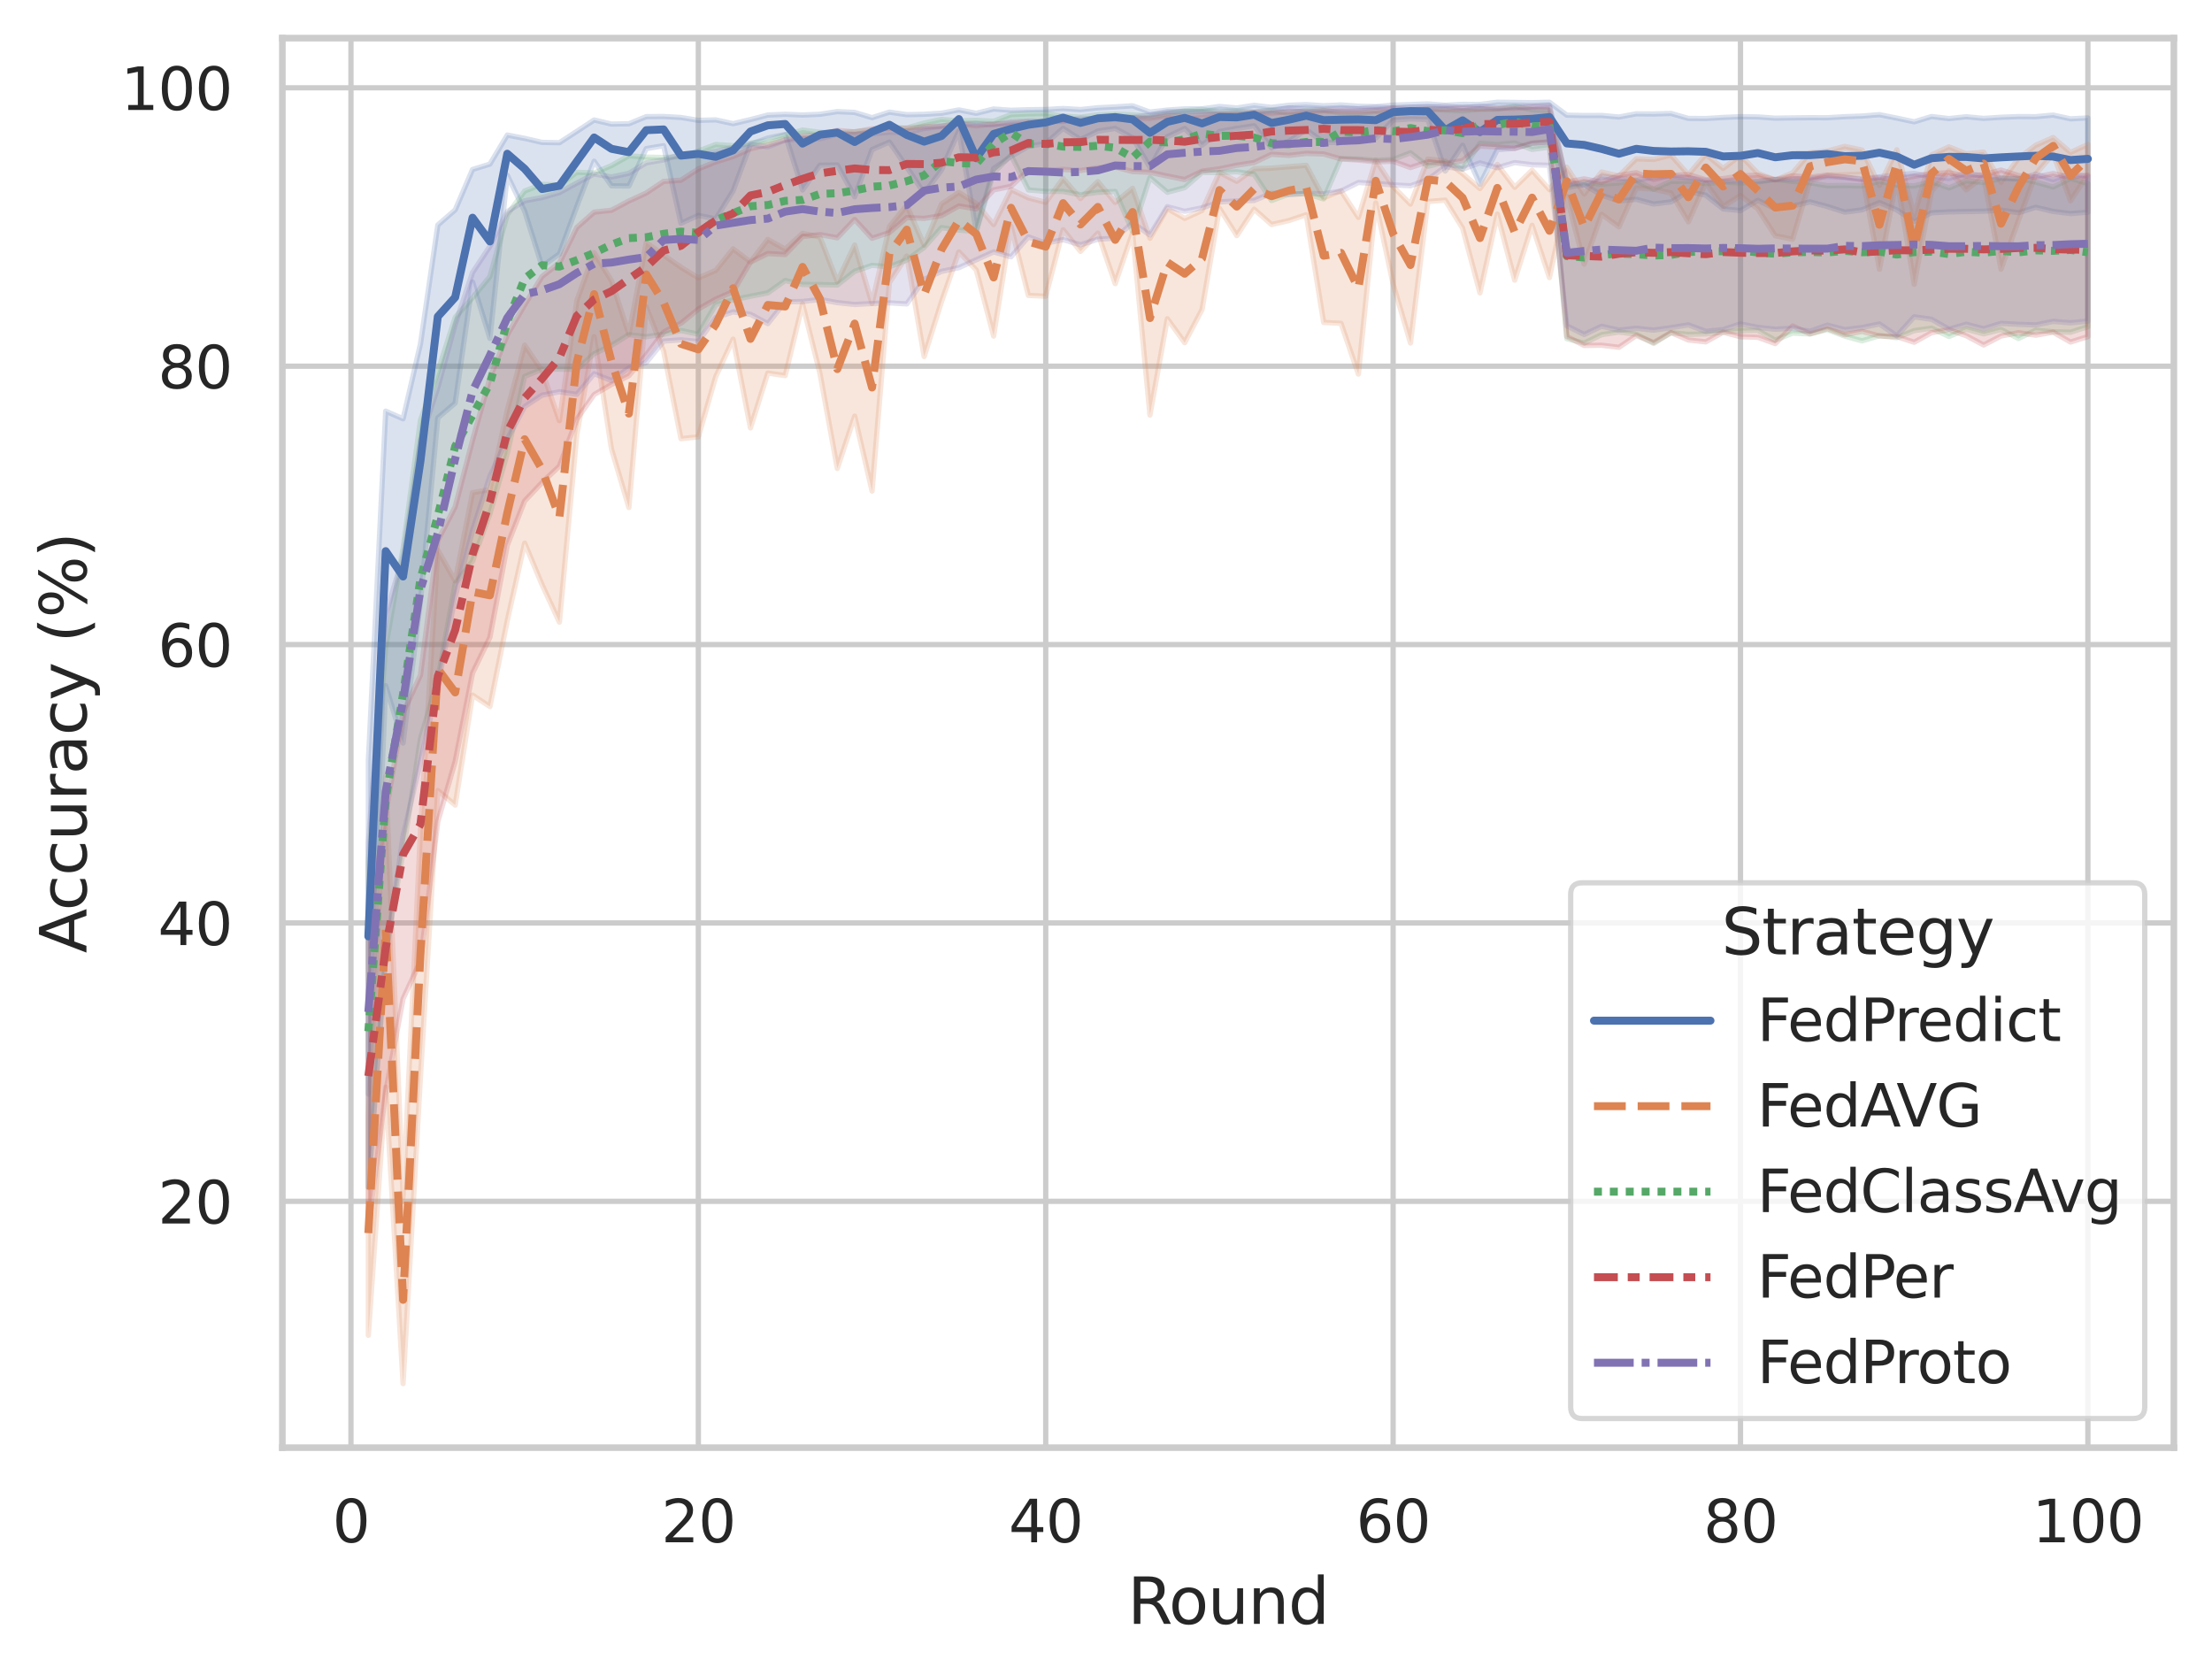 <?xml version="1.0" encoding="utf-8" standalone="no"?>
<!DOCTYPE svg PUBLIC "-//W3C//DTD SVG 1.1//EN"
  "http://www.w3.org/Graphics/SVG/1.1/DTD/svg11.dtd">
<svg xmlns:xlink="http://www.w3.org/1999/xlink" width="417.63pt" height="316.272pt" viewBox="0 0 417.63 316.272" xmlns="http://www.w3.org/2000/svg" version="1.1">
 <defs>
  <style type="text/css">*{stroke-linejoin: round; stroke-linecap: butt}</style>
 </defs>
 <g id="figure_1">
  <g id="patch_1">
   <path d="M 0 316.272 
L 417.63 316.272 
L 417.63 0 
L 0 0 
z
" style="fill: #ffffff"/>
  </g>
  <g id="axes_1">
   <g id="patch_2">
    <path d="M 53.31 273.312 
L 410.43 273.312 
L 410.43 7.2 
L 53.31 7.2 
z
" style="fill: #ffffff"/>
   </g>
   <g id="matplotlib.axis_1">
    <g id="xtick_1">
     <g id="line2d_1">
      <path d="M 66.263 273.312 
L 66.263 7.2 
" clip-path="url(#pfd2a2e2f3d)" style="fill: none; stroke: #cccccc; stroke-linecap: round"/>
     </g>
     <g id="text_1">
      <!-- 0 -->
      <g style="fill: #262626" transform="translate(62.764 291.17) scale(0.11 -0.11)">
       <defs>
        <path id="DejaVuSans-30" d="M 2034 4250 
Q 1547 4250 1301 3770 
Q 1056 3291 1056 2328 
Q 1056 1369 1301 889 
Q 1547 409 2034 409 
Q 2525 409 2770 889 
Q 3016 1369 3016 2328 
Q 3016 3291 2770 3770 
Q 2525 4250 2034 4250 
z
M 2034 4750 
Q 2819 4750 3233 4129 
Q 3647 3509 3647 2328 
Q 3647 1150 3233 529 
Q 2819 -91 2034 -91 
Q 1250 -91 836 529 
Q 422 1150 422 2328 
Q 422 3509 836 4129 
Q 1250 4750 2034 4750 
z
" transform="scale(0.016)"/>
       </defs>
       <use xlink:href="#DejaVuSans-30"/>
      </g>
     </g>
    </g>
    <g id="xtick_2">
     <g id="line2d_2">
      <path d="M 131.85 273.312 
L 131.85 7.2 
" clip-path="url(#pfd2a2e2f3d)" style="fill: none; stroke: #cccccc; stroke-linecap: round"/>
     </g>
     <g id="text_2">
      <!-- 20 -->
      <g style="fill: #262626" transform="translate(124.851 291.17) scale(0.11 -0.11)">
       <defs>
        <path id="DejaVuSans-32" d="M 1228 531 
L 3431 531 
L 3431 0 
L 469 0 
L 469 531 
Q 828 903 1448 1529 
Q 2069 2156 2228 2338 
Q 2531 2678 2651 2914 
Q 2772 3150 2772 3378 
Q 2772 3750 2511 3984 
Q 2250 4219 1831 4219 
Q 1534 4219 1204 4116 
Q 875 4013 500 3803 
L 500 4441 
Q 881 4594 1212 4672 
Q 1544 4750 1819 4750 
Q 2544 4750 2975 4387 
Q 3406 4025 3406 3419 
Q 3406 3131 3298 2873 
Q 3191 2616 2906 2266 
Q 2828 2175 2409 1742 
Q 1991 1309 1228 531 
z
" transform="scale(0.016)"/>
       </defs>
       <use xlink:href="#DejaVuSans-32"/>
       <use xlink:href="#DejaVuSans-30" x="63.623"/>
      </g>
     </g>
    </g>
    <g id="xtick_3">
     <g id="line2d_3">
      <path d="M 197.437 273.312 
L 197.437 7.2 
" clip-path="url(#pfd2a2e2f3d)" style="fill: none; stroke: #cccccc; stroke-linecap: round"/>
     </g>
     <g id="text_3">
      <!-- 40 -->
      <g style="fill: #262626" transform="translate(190.438 291.17) scale(0.11 -0.11)">
       <defs>
        <path id="DejaVuSans-34" d="M 2419 4116 
L 825 1625 
L 2419 1625 
L 2419 4116 
z
M 2253 4666 
L 3047 4666 
L 3047 1625 
L 3713 1625 
L 3713 1100 
L 3047 1100 
L 3047 0 
L 2419 0 
L 2419 1100 
L 313 1100 
L 313 1709 
L 2253 4666 
z
" transform="scale(0.016)"/>
       </defs>
       <use xlink:href="#DejaVuSans-34"/>
       <use xlink:href="#DejaVuSans-30" x="63.623"/>
      </g>
     </g>
    </g>
    <g id="xtick_4">
     <g id="line2d_4">
      <path d="M 263.024 273.312 
L 263.024 7.2 
" clip-path="url(#pfd2a2e2f3d)" style="fill: none; stroke: #cccccc; stroke-linecap: round"/>
     </g>
     <g id="text_4">
      <!-- 60 -->
      <g style="fill: #262626" transform="translate(256.025 291.17) scale(0.11 -0.11)">
       <defs>
        <path id="DejaVuSans-36" d="M 2113 2584 
Q 1688 2584 1439 2293 
Q 1191 2003 1191 1497 
Q 1191 994 1439 701 
Q 1688 409 2113 409 
Q 2538 409 2786 701 
Q 3034 994 3034 1497 
Q 3034 2003 2786 2293 
Q 2538 2584 2113 2584 
z
M 3366 4563 
L 3366 3988 
Q 3128 4100 2886 4159 
Q 2644 4219 2406 4219 
Q 1781 4219 1451 3797 
Q 1122 3375 1075 2522 
Q 1259 2794 1537 2939 
Q 1816 3084 2150 3084 
Q 2853 3084 3261 2657 
Q 3669 2231 3669 1497 
Q 3669 778 3244 343 
Q 2819 -91 2113 -91 
Q 1303 -91 875 529 
Q 447 1150 447 2328 
Q 447 3434 972 4092 
Q 1497 4750 2381 4750 
Q 2619 4750 2861 4703 
Q 3103 4656 3366 4563 
z
" transform="scale(0.016)"/>
       </defs>
       <use xlink:href="#DejaVuSans-36"/>
       <use xlink:href="#DejaVuSans-30" x="63.623"/>
      </g>
     </g>
    </g>
    <g id="xtick_5">
     <g id="line2d_5">
      <path d="M 328.61 273.312 
L 328.61 7.2 
" clip-path="url(#pfd2a2e2f3d)" style="fill: none; stroke: #cccccc; stroke-linecap: round"/>
     </g>
     <g id="text_5">
      <!-- 80 -->
      <g style="fill: #262626" transform="translate(321.612 291.17) scale(0.11 -0.11)">
       <defs>
        <path id="DejaVuSans-38" d="M 2034 2216 
Q 1584 2216 1326 1975 
Q 1069 1734 1069 1313 
Q 1069 891 1326 650 
Q 1584 409 2034 409 
Q 2484 409 2743 651 
Q 3003 894 3003 1313 
Q 3003 1734 2745 1975 
Q 2488 2216 2034 2216 
z
M 1403 2484 
Q 997 2584 770 2862 
Q 544 3141 544 3541 
Q 544 4100 942 4425 
Q 1341 4750 2034 4750 
Q 2731 4750 3128 4425 
Q 3525 4100 3525 3541 
Q 3525 3141 3298 2862 
Q 3072 2584 2669 2484 
Q 3125 2378 3379 2068 
Q 3634 1759 3634 1313 
Q 3634 634 3220 271 
Q 2806 -91 2034 -91 
Q 1263 -91 848 271 
Q 434 634 434 1313 
Q 434 1759 690 2068 
Q 947 2378 1403 2484 
z
M 1172 3481 
Q 1172 3119 1398 2916 
Q 1625 2713 2034 2713 
Q 2441 2713 2670 2916 
Q 2900 3119 2900 3481 
Q 2900 3844 2670 4047 
Q 2441 4250 2034 4250 
Q 1625 4250 1398 4047 
Q 1172 3844 1172 3481 
z
" transform="scale(0.016)"/>
       </defs>
       <use xlink:href="#DejaVuSans-38"/>
       <use xlink:href="#DejaVuSans-30" x="63.623"/>
      </g>
     </g>
    </g>
    <g id="xtick_6">
     <g id="line2d_6">
      <path d="M 394.197 273.312 
L 394.197 7.2 
" clip-path="url(#pfd2a2e2f3d)" style="fill: none; stroke: #cccccc; stroke-linecap: round"/>
     </g>
     <g id="text_6">
      <!-- 100 -->
      <g style="fill: #262626" transform="translate(383.699 291.17) scale(0.11 -0.11)">
       <defs>
        <path id="DejaVuSans-31" d="M 794 531 
L 1825 531 
L 1825 4091 
L 703 3866 
L 703 4441 
L 1819 4666 
L 2450 4666 
L 2450 531 
L 3481 531 
L 3481 0 
L 794 0 
L 794 531 
z
" transform="scale(0.016)"/>
       </defs>
       <use xlink:href="#DejaVuSans-31"/>
       <use xlink:href="#DejaVuSans-30" x="63.623"/>
       <use xlink:href="#DejaVuSans-30" x="127.246"/>
      </g>
     </g>
    </g>
    <g id="text_7">
     <!-- Round -->
     <g style="fill: #262626" transform="translate(212.886 306.576) scale(0.12 -0.12)">
      <defs>
       <path id="DejaVuSans-52" d="M 2841 2188 
Q 3044 2119 3236 1894 
Q 3428 1669 3622 1275 
L 4263 0 
L 3584 0 
L 2988 1197 
Q 2756 1666 2539 1819 
Q 2322 1972 1947 1972 
L 1259 1972 
L 1259 0 
L 628 0 
L 628 4666 
L 2053 4666 
Q 2853 4666 3247 4331 
Q 3641 3997 3641 3322 
Q 3641 2881 3436 2590 
Q 3231 2300 2841 2188 
z
M 1259 4147 
L 1259 2491 
L 2053 2491 
Q 2509 2491 2742 2702 
Q 2975 2913 2975 3322 
Q 2975 3731 2742 3939 
Q 2509 4147 2053 4147 
L 1259 4147 
z
" transform="scale(0.016)"/>
       <path id="DejaVuSans-6f" d="M 1959 3097 
Q 1497 3097 1228 2736 
Q 959 2375 959 1747 
Q 959 1119 1226 758 
Q 1494 397 1959 397 
Q 2419 397 2687 759 
Q 2956 1122 2956 1747 
Q 2956 2369 2687 2733 
Q 2419 3097 1959 3097 
z
M 1959 3584 
Q 2709 3584 3137 3096 
Q 3566 2609 3566 1747 
Q 3566 888 3137 398 
Q 2709 -91 1959 -91 
Q 1206 -91 779 398 
Q 353 888 353 1747 
Q 353 2609 779 3096 
Q 1206 3584 1959 3584 
z
" transform="scale(0.016)"/>
       <path id="DejaVuSans-75" d="M 544 1381 
L 544 3500 
L 1119 3500 
L 1119 1403 
Q 1119 906 1312 657 
Q 1506 409 1894 409 
Q 2359 409 2629 706 
Q 2900 1003 2900 1516 
L 2900 3500 
L 3475 3500 
L 3475 0 
L 2900 0 
L 2900 538 
Q 2691 219 2414 64 
Q 2138 -91 1772 -91 
Q 1169 -91 856 284 
Q 544 659 544 1381 
z
M 1991 3584 
L 1991 3584 
z
" transform="scale(0.016)"/>
       <path id="DejaVuSans-6e" d="M 3513 2113 
L 3513 0 
L 2938 0 
L 2938 2094 
Q 2938 2591 2744 2837 
Q 2550 3084 2163 3084 
Q 1697 3084 1428 2787 
Q 1159 2491 1159 1978 
L 1159 0 
L 581 0 
L 581 3500 
L 1159 3500 
L 1159 2956 
Q 1366 3272 1645 3428 
Q 1925 3584 2291 3584 
Q 2894 3584 3203 3211 
Q 3513 2838 3513 2113 
z
" transform="scale(0.016)"/>
       <path id="DejaVuSans-64" d="M 2906 2969 
L 2906 4863 
L 3481 4863 
L 3481 0 
L 2906 0 
L 2906 525 
Q 2725 213 2448 61 
Q 2172 -91 1784 -91 
Q 1150 -91 751 415 
Q 353 922 353 1747 
Q 353 2572 751 3078 
Q 1150 3584 1784 3584 
Q 2172 3584 2448 3432 
Q 2725 3281 2906 2969 
z
M 947 1747 
Q 947 1113 1208 752 
Q 1469 391 1925 391 
Q 2381 391 2643 752 
Q 2906 1113 2906 1747 
Q 2906 2381 2643 2742 
Q 2381 3103 1925 3103 
Q 1469 3103 1208 2742 
Q 947 2381 947 1747 
z
" transform="scale(0.016)"/>
      </defs>
      <use xlink:href="#DejaVuSans-52"/>
      <use xlink:href="#DejaVuSans-6f" x="64.982"/>
      <use xlink:href="#DejaVuSans-75" x="126.164"/>
      <use xlink:href="#DejaVuSans-6e" x="189.543"/>
      <use xlink:href="#DejaVuSans-64" x="252.922"/>
     </g>
    </g>
   </g>
   <g id="matplotlib.axis_2">
    <g id="ytick_1">
     <g id="line2d_7">
      <path d="M 53.31 226.804 
L 410.43 226.804 
" clip-path="url(#pfd2a2e2f3d)" style="fill: none; stroke: #cccccc; stroke-linecap: round"/>
     </g>
     <g id="text_8">
      <!-- 20 -->
      <g style="fill: #262626" transform="translate(29.812 230.983) scale(0.11 -0.11)">
       <use xlink:href="#DejaVuSans-32"/>
       <use xlink:href="#DejaVuSans-30" x="63.623"/>
      </g>
     </g>
    </g>
    <g id="ytick_2">
     <g id="line2d_8">
      <path d="M 53.31 174.247 
L 410.43 174.247 
" clip-path="url(#pfd2a2e2f3d)" style="fill: none; stroke: #cccccc; stroke-linecap: round"/>
     </g>
     <g id="text_9">
      <!-- 40 -->
      <g style="fill: #262626" transform="translate(29.812 178.426) scale(0.11 -0.11)">
       <use xlink:href="#DejaVuSans-34"/>
       <use xlink:href="#DejaVuSans-30" x="63.623"/>
      </g>
     </g>
    </g>
    <g id="ytick_3">
     <g id="line2d_9">
      <path d="M 53.31 121.691 
L 410.43 121.691 
" clip-path="url(#pfd2a2e2f3d)" style="fill: none; stroke: #cccccc; stroke-linecap: round"/>
     </g>
     <g id="text_10">
      <!-- 60 -->
      <g style="fill: #262626" transform="translate(29.812 125.87) scale(0.11 -0.11)">
       <use xlink:href="#DejaVuSans-36"/>
       <use xlink:href="#DejaVuSans-30" x="63.623"/>
      </g>
     </g>
    </g>
    <g id="ytick_4">
     <g id="line2d_10">
      <path d="M 53.31 69.134 
L 410.43 69.134 
" clip-path="url(#pfd2a2e2f3d)" style="fill: none; stroke: #cccccc; stroke-linecap: round"/>
     </g>
     <g id="text_11">
      <!-- 80 -->
      <g style="fill: #262626" transform="translate(29.812 73.313) scale(0.11 -0.11)">
       <use xlink:href="#DejaVuSans-38"/>
       <use xlink:href="#DejaVuSans-30" x="63.623"/>
      </g>
     </g>
    </g>
    <g id="ytick_5">
     <g id="line2d_11">
      <path d="M 53.31 16.577 
L 410.43 16.577 
" clip-path="url(#pfd2a2e2f3d)" style="fill: none; stroke: #cccccc; stroke-linecap: round"/>
     </g>
     <g id="text_12">
      <!-- 100 -->
      <g style="fill: #262626" transform="translate(22.814 20.757) scale(0.11 -0.11)">
       <use xlink:href="#DejaVuSans-31"/>
       <use xlink:href="#DejaVuSans-30" x="63.623"/>
       <use xlink:href="#DejaVuSans-30" x="127.246"/>
      </g>
     </g>
    </g>
    <g id="text_13">
     <!-- Accuracy (%) -->
     <g style="fill: #262626" transform="translate(16.318 179.939) rotate(-90) scale(0.12 -0.12)">
      <defs>
       <path id="DejaVuSans-41" d="M 2188 4044 
L 1331 1722 
L 3047 1722 
L 2188 4044 
z
M 1831 4666 
L 2547 4666 
L 4325 0 
L 3669 0 
L 3244 1197 
L 1141 1197 
L 716 0 
L 50 0 
L 1831 4666 
z
" transform="scale(0.016)"/>
       <path id="DejaVuSans-63" d="M 3122 3366 
L 3122 2828 
Q 2878 2963 2633 3030 
Q 2388 3097 2138 3097 
Q 1578 3097 1268 2742 
Q 959 2388 959 1747 
Q 959 1106 1268 751 
Q 1578 397 2138 397 
Q 2388 397 2633 464 
Q 2878 531 3122 666 
L 3122 134 
Q 2881 22 2623 -34 
Q 2366 -91 2075 -91 
Q 1284 -91 818 406 
Q 353 903 353 1747 
Q 353 2603 823 3093 
Q 1294 3584 2113 3584 
Q 2378 3584 2631 3529 
Q 2884 3475 3122 3366 
z
" transform="scale(0.016)"/>
       <path id="DejaVuSans-72" d="M 2631 2963 
Q 2534 3019 2420 3045 
Q 2306 3072 2169 3072 
Q 1681 3072 1420 2755 
Q 1159 2438 1159 1844 
L 1159 0 
L 581 0 
L 581 3500 
L 1159 3500 
L 1159 2956 
Q 1341 3275 1631 3429 
Q 1922 3584 2338 3584 
Q 2397 3584 2469 3576 
Q 2541 3569 2628 3553 
L 2631 2963 
z
" transform="scale(0.016)"/>
       <path id="DejaVuSans-61" d="M 2194 1759 
Q 1497 1759 1228 1600 
Q 959 1441 959 1056 
Q 959 750 1161 570 
Q 1363 391 1709 391 
Q 2188 391 2477 730 
Q 2766 1069 2766 1631 
L 2766 1759 
L 2194 1759 
z
M 3341 1997 
L 3341 0 
L 2766 0 
L 2766 531 
Q 2569 213 2275 61 
Q 1981 -91 1556 -91 
Q 1019 -91 701 211 
Q 384 513 384 1019 
Q 384 1609 779 1909 
Q 1175 2209 1959 2209 
L 2766 2209 
L 2766 2266 
Q 2766 2663 2505 2880 
Q 2244 3097 1772 3097 
Q 1472 3097 1187 3025 
Q 903 2953 641 2809 
L 641 3341 
Q 956 3463 1253 3523 
Q 1550 3584 1831 3584 
Q 2591 3584 2966 3190 
Q 3341 2797 3341 1997 
z
" transform="scale(0.016)"/>
       <path id="DejaVuSans-79" d="M 2059 -325 
Q 1816 -950 1584 -1140 
Q 1353 -1331 966 -1331 
L 506 -1331 
L 506 -850 
L 844 -850 
Q 1081 -850 1212 -737 
Q 1344 -625 1503 -206 
L 1606 56 
L 191 3500 
L 800 3500 
L 1894 763 
L 2988 3500 
L 3597 3500 
L 2059 -325 
z
" transform="scale(0.016)"/>
       <path id="DejaVuSans-20" transform="scale(0.016)"/>
       <path id="DejaVuSans-28" d="M 1984 4856 
Q 1566 4138 1362 3434 
Q 1159 2731 1159 2009 
Q 1159 1288 1364 580 
Q 1569 -128 1984 -844 
L 1484 -844 
Q 1016 -109 783 600 
Q 550 1309 550 2009 
Q 550 2706 781 3412 
Q 1013 4119 1484 4856 
L 1984 4856 
z
" transform="scale(0.016)"/>
       <path id="DejaVuSans-25" d="M 4653 2053 
Q 4381 2053 4226 1822 
Q 4072 1591 4072 1178 
Q 4072 772 4226 539 
Q 4381 306 4653 306 
Q 4919 306 5073 539 
Q 5228 772 5228 1178 
Q 5228 1588 5073 1820 
Q 4919 2053 4653 2053 
z
M 4653 2450 
Q 5147 2450 5437 2106 
Q 5728 1763 5728 1178 
Q 5728 594 5436 251 
Q 5144 -91 4653 -91 
Q 4153 -91 3862 251 
Q 3572 594 3572 1178 
Q 3572 1766 3864 2108 
Q 4156 2450 4653 2450 
z
M 1428 4353 
Q 1159 4353 1004 4120 
Q 850 3888 850 3481 
Q 850 3069 1003 2837 
Q 1156 2606 1428 2606 
Q 1700 2606 1854 2837 
Q 2009 3069 2009 3481 
Q 2009 3884 1853 4118 
Q 1697 4353 1428 4353 
z
M 4250 4750 
L 4750 4750 
L 1831 -91 
L 1331 -91 
L 4250 4750 
z
M 1428 4750 
Q 1922 4750 2215 4408 
Q 2509 4066 2509 3481 
Q 2509 2891 2217 2550 
Q 1925 2209 1428 2209 
Q 931 2209 642 2551 
Q 353 2894 353 3481 
Q 353 4063 643 4406 
Q 934 4750 1428 4750 
z
" transform="scale(0.016)"/>
       <path id="DejaVuSans-29" d="M 513 4856 
L 1013 4856 
Q 1481 4119 1714 3412 
Q 1947 2706 1947 2009 
Q 1947 1309 1714 600 
Q 1481 -109 1013 -844 
L 513 -844 
Q 928 -128 1133 580 
Q 1338 1288 1338 2009 
Q 1338 2731 1133 3434 
Q 928 4138 513 4856 
z
" transform="scale(0.016)"/>
      </defs>
      <use xlink:href="#DejaVuSans-41"/>
      <use xlink:href="#DejaVuSans-63" x="66.658"/>
      <use xlink:href="#DejaVuSans-63" x="121.639"/>
      <use xlink:href="#DejaVuSans-75" x="176.619"/>
      <use xlink:href="#DejaVuSans-72" x="239.998"/>
      <use xlink:href="#DejaVuSans-61" x="281.111"/>
      <use xlink:href="#DejaVuSans-63" x="342.391"/>
      <use xlink:href="#DejaVuSans-79" x="397.371"/>
      <use xlink:href="#DejaVuSans-20" x="456.551"/>
      <use xlink:href="#DejaVuSans-28" x="488.338"/>
      <use xlink:href="#DejaVuSans-25" x="527.352"/>
      <use xlink:href="#DejaVuSans-29" x="622.371"/>
     </g>
    </g>
   </g>
   <g id="PolyCollection_1">
    <defs>
     <path id="m031227ecda" d="M 69.543 -172.605 
L 69.543 -109.727 
L 72.822 -186.805 
L 76.101 -175.992 
L 79.381 -202.698 
L 82.66 -237.38 
L 85.939 -240.183 
L 89.219 -263.029 
L 92.498 -252.377 
L 95.777 -283.183 
L 99.057 -276.406 
L 102.336 -265.989 
L 105.615 -268.333 
L 108.895 -277.277 
L 112.174 -285.83 
L 115.453 -281.19 
L 118.733 -281.163 
L 122.012 -288.218 
L 125.291 -288.758 
L 128.571 -274.112 
L 131.85 -275.61 
L 135.13 -274.935 
L 138.409 -280.238 
L 141.688 -289.024 
L 144.968 -290.209 
L 148.247 -290.89 
L 151.526 -280.418 
L 154.806 -285.079 
L 158.085 -285.123 
L 161.364 -279.111 
L 164.644 -288.036 
L 167.923 -289.446 
L 171.202 -284.738 
L 174.482 -279.747 
L 177.761 -284.188 
L 181.04 -291.581 
L 184.32 -272.72 
L 187.599 -284.448 
L 190.878 -286.757 
L 194.158 -288.652 
L 197.437 -289.195 
L 200.716 -292.05 
L 203.996 -289.916 
L 207.275 -291.527 
L 210.554 -292.028 
L 213.834 -290.275 
L 217.113 -284.662 
L 220.392 -290.457 
L 223.672 -292.018 
L 226.951 -288.879 
L 230.23 -291.438 
L 233.51 -292.03 
L 236.789 -292.532 
L 240.068 -288.345 
L 243.348 -289.604 
L 246.627 -291.776 
L 249.906 -289.407 
L 253.186 -289.348 
L 256.465 -289.892 
L 259.744 -290.182 
L 263.024 -293.603 
L 266.303 -293.836 
L 269.582 -293.725 
L 272.862 -283.973 
L 276.141 -288.849 
L 279.42 -281.442 
L 282.7 -288.017 
L 285.979 -288.263 
L 289.258 -289.214 
L 292.538 -289.472 
L 295.817 -280.841 
L 299.096 -281.42 
L 302.376 -279.432 
L 305.655 -278.336 
L 308.934 -278.638 
L 312.214 -277.755 
L 315.493 -278.157 
L 318.772 -280.122 
L 322.052 -279.426 
L 325.331 -276.837 
L 328.61 -276.525 
L 331.89 -278.455 
L 335.169 -276.867 
L 338.449 -277.374 
L 341.728 -278.161 
L 345.007 -277.284 
L 348.287 -276.218 
L 351.566 -276.651 
L 354.845 -278.029 
L 358.125 -276.64 
L 361.404 -274.5 
L 364.683 -276.097 
L 367.963 -276.274 
L 371.242 -276.33 
L 374.521 -276.398 
L 377.801 -276.599 
L 381.08 -276.115 
L 384.359 -277.134 
L 387.639 -276.355 
L 390.918 -275.947 
L 394.197 -276.217 
L 394.197 -294.01 
L 394.197 -294.01 
L 390.918 -293.839 
L 387.639 -294.547 
L 384.359 -294.244 
L 381.08 -294.262 
L 377.801 -294.136 
L 374.521 -293.919 
L 371.242 -294.233 
L 367.963 -293.885 
L 364.683 -294.275 
L 361.404 -293.274 
L 358.125 -293.973 
L 354.845 -294.628 
L 351.566 -294.364 
L 348.287 -294.245 
L 345.007 -294.044 
L 341.728 -294.054 
L 338.449 -294.02 
L 335.169 -293.963 
L 331.89 -294.198 
L 328.61 -294.244 
L 325.331 -294.101 
L 322.052 -293.895 
L 318.772 -293.915 
L 315.493 -294.855 
L 312.214 -294.757 
L 308.934 -294.786 
L 305.655 -294.18 
L 302.376 -294.479 
L 299.096 -294.462 
L 295.817 -294.531 
L 292.538 -296.976 
L 289.258 -296.883 
L 285.979 -296.936 
L 282.7 -296.972 
L 279.42 -296.555 
L 276.141 -296.571 
L 272.862 -296.409 
L 269.582 -296.655 
L 266.303 -296.532 
L 263.024 -296.428 
L 259.744 -296.15 
L 256.465 -296.221 
L 253.186 -296.463 
L 249.906 -296.308 
L 246.627 -296.524 
L 243.348 -296.4 
L 240.068 -296.004 
L 236.789 -296.383 
L 233.51 -295.889 
L 230.23 -296.176 
L 226.951 -295.728 
L 223.672 -295.718 
L 220.392 -295.494 
L 217.113 -295.114 
L 213.834 -296.301 
L 210.554 -296.095 
L 207.275 -295.929 
L 203.996 -295.589 
L 200.716 -295.788 
L 197.437 -295.599 
L 194.158 -295.563 
L 190.878 -295.455 
L 187.599 -295.695 
L 184.32 -294.881 
L 181.04 -295.526 
L 177.761 -294.895 
L 174.482 -294.699 
L 171.202 -294.627 
L 167.923 -295.103 
L 164.644 -294.056 
L 161.364 -295.05 
L 158.085 -295.199 
L 154.806 -294.702 
L 151.526 -294.561 
L 148.247 -294.696 
L 144.968 -294.555 
L 141.688 -293.695 
L 138.409 -292.921 
L 135.13 -293.642 
L 131.85 -293.546 
L 128.571 -294.092 
L 125.291 -294.283 
L 122.012 -294.252 
L 118.733 -292.911 
L 115.453 -292.847 
L 112.174 -293.619 
L 108.895 -291.466 
L 105.615 -289.328 
L 102.336 -289.389 
L 99.057 -290.15 
L 95.777 -290.775 
L 92.498 -285.288 
L 89.219 -284.279 
L 85.939 -276.642 
L 82.66 -273.79 
L 79.381 -251.332 
L 76.101 -237.2 
L 72.822 -238.653 
L 69.543 -172.605 
z
" style="stroke: #4c72b0; stroke-opacity: 0.2"/>
    </defs>
    <g clip-path="url(#pfd2a2e2f3d)">
     <use xlink:href="#m031227ecda" x="0" y="316.272" style="fill: #4c72b0; fill-opacity: 0.2; stroke: #4c72b0; stroke-opacity: 0.2"/>
    </g>
   </g>
   <g id="PolyCollection_2">
    <defs>
     <path id="mb6d326b146" d="M 69.543 -105.459 
L 69.543 -64.181 
L 72.822 -111.035 
L 76.101 -55.056 
L 79.381 -112.947 
L 82.66 -167.038 
L 85.939 -164.279 
L 89.219 -185.038 
L 92.498 -182.883 
L 95.777 -199.112 
L 99.057 -213.74 
L 102.336 -205.894 
L 105.615 -198.813 
L 108.895 -234.105 
L 112.174 -252.724 
L 115.453 -231.488 
L 118.733 -220.453 
L 122.012 -258.321 
L 125.291 -249.946 
L 128.571 -233.449 
L 131.85 -233.799 
L 135.13 -245.165 
L 138.409 -252.236 
L 141.688 -235.487 
L 144.968 -245.849 
L 148.247 -245.356 
L 151.526 -258.893 
L 154.806 -245.779 
L 158.085 -227.831 
L 161.364 -237.704 
L 164.644 -223.57 
L 167.923 -262.914 
L 171.202 -267.935 
L 174.482 -248.955 
L 177.761 -259.337 
L 181.04 -268.702 
L 184.32 -265.31 
L 187.599 -252.826 
L 190.878 -273.536 
L 194.158 -260.503 
L 197.437 -260.341 
L 200.716 -272.897 
L 203.996 -268.822 
L 207.275 -272.264 
L 210.554 -262.719 
L 213.834 -272.306 
L 217.113 -237.915 
L 220.392 -256.099 
L 223.672 -251.576 
L 226.951 -257.844 
L 230.23 -276.96 
L 233.51 -271.789 
L 236.789 -276.776 
L 240.068 -273.883 
L 243.348 -274.63 
L 246.627 -275.732 
L 249.906 -255.401 
L 253.186 -255.228 
L 256.465 -245.648 
L 259.744 -277.961 
L 263.024 -262.638 
L 266.303 -251.51 
L 269.582 -278.238 
L 272.862 -278.478 
L 276.141 -273.194 
L 279.42 -260.978 
L 282.7 -275.848 
L 285.979 -263.374 
L 289.258 -273.742 
L 292.538 -263.859 
L 295.817 -279.229 
L 299.096 -266.399 
L 302.376 -275.813 
L 305.655 -273.437 
L 308.934 -280.77 
L 312.214 -280.579 
L 315.493 -279.809 
L 318.772 -274.398 
L 322.052 -281.734 
L 325.331 -277.263 
L 328.61 -279.382 
L 331.89 -276.812 
L 335.169 -271.764 
L 338.449 -271.101 
L 341.728 -282.075 
L 345.007 -283.204 
L 348.287 -283.272 
L 351.566 -283.368 
L 354.845 -265.438 
L 358.125 -282.607 
L 361.404 -262.602 
L 364.683 -280.144 
L 367.963 -284.006 
L 371.242 -280.448 
L 374.521 -282.938 
L 377.801 -265.435 
L 381.08 -274.663 
L 384.359 -283.413 
L 387.639 -287.202 
L 390.918 -278.373 
L 394.197 -283.296 
L 394.197 -289.003 
L 394.197 -289.003 
L 390.918 -287.499 
L 387.639 -290.309 
L 384.359 -288.86 
L 381.08 -286.389 
L 377.801 -281.884 
L 374.521 -287.554 
L 371.242 -287.239 
L 367.963 -288.548 
L 364.683 -287.028 
L 361.404 -275.671 
L 358.125 -288.002 
L 354.845 -281.277 
L 351.566 -287.949 
L 348.287 -288.636 
L 345.007 -287.771 
L 341.728 -287.444 
L 338.449 -283.645 
L 335.169 -282.292 
L 331.89 -283.562 
L 328.61 -286.976 
L 325.331 -284.478 
L 322.052 -287.161 
L 318.772 -283.304 
L 315.493 -286.991 
L 312.214 -286.174 
L 308.934 -286.3 
L 305.655 -283.049 
L 302.376 -283.798 
L 299.096 -279.643 
L 295.817 -284.704 
L 292.538 -280.476 
L 289.258 -284.139 
L 285.979 -280.907 
L 282.7 -285.223 
L 279.42 -280.67 
L 276.141 -283.495 
L 272.862 -285.902 
L 269.582 -286.24 
L 266.303 -277.735 
L 263.024 -281.037 
L 259.744 -286.034 
L 256.465 -275.232 
L 253.186 -280.269 
L 249.906 -278.919 
L 246.627 -285.058 
L 243.348 -284.809 
L 240.068 -284.531 
L 236.789 -284.415 
L 233.51 -282.045 
L 230.23 -283.717 
L 226.951 -276.547 
L 223.672 -275.039 
L 220.392 -276.907 
L 217.113 -271.287 
L 213.834 -280.713 
L 210.554 -278.059 
L 207.275 -281.982 
L 203.996 -278.8 
L 200.716 -282.569 
L 197.437 -278.08 
L 194.158 -278.921 
L 190.878 -280.51 
L 187.599 -273.876 
L 184.32 -277.867 
L 181.04 -279.933 
L 177.761 -277.756 
L 174.482 -269.994 
L 171.202 -277.488 
L 167.923 -273.505 
L 164.644 -258.994 
L 161.364 -270.011 
L 158.085 -263.113 
L 154.806 -271.529 
L 151.526 -272.207 
L 148.247 -269.231 
L 144.968 -271.066 
L 141.688 -266.829 
L 138.409 -269.297 
L 135.13 -265.222 
L 131.85 -263.806 
L 128.571 -265.813 
L 125.291 -268.121 
L 122.012 -270.454 
L 118.733 -253.146 
L 115.453 -263.274 
L 112.174 -268.562 
L 108.895 -259.476 
L 105.615 -236.839 
L 102.336 -246.277 
L 99.057 -251.112 
L 95.777 -238.834 
L 92.498 -223.841 
L 89.219 -223.258 
L 85.939 -206.593 
L 82.66 -212.378 
L 79.381 -159.335 
L 76.101 -90.281 
L 72.822 -169.735 
L 69.543 -105.459 
z
" style="stroke: #dd8452; stroke-opacity: 0.2"/>
    </defs>
    <g clip-path="url(#pfd2a2e2f3d)">
     <use xlink:href="#mb6d326b146" x="0" y="316.272" style="fill: #dd8452; fill-opacity: 0.2; stroke: #dd8452; stroke-opacity: 0.2"/>
    </g>
   </g>
   <g id="PolyCollection_3">
    <defs>
     <path id="mf734ef1cb6" d="M 69.543 -153.452 
L 69.543 -92.052 
L 72.822 -136.702 
L 76.101 -155.384 
L 79.381 -176.762 
L 82.66 -188.075 
L 85.939 -206.098 
L 89.219 -210.331 
L 92.498 -219.297 
L 95.777 -230.693 
L 99.057 -245.214 
L 102.336 -246.556 
L 105.615 -246.573 
L 108.895 -246.516 
L 112.174 -249.499 
L 115.453 -251.069 
L 118.733 -253.092 
L 122.012 -252.707 
L 125.291 -253.173 
L 128.571 -253.878 
L 131.85 -253.174 
L 135.13 -258.768 
L 138.409 -259.656 
L 141.688 -260.34 
L 144.968 -260.984 
L 148.247 -263.305 
L 151.526 -262.569 
L 154.806 -262.536 
L 158.085 -262.468 
L 161.364 -265.057 
L 164.644 -266.176 
L 167.923 -265.914 
L 171.202 -267.17 
L 174.482 -269.57 
L 177.761 -273.289 
L 181.04 -272.831 
L 184.32 -272.585 
L 187.599 -283.624 
L 190.878 -286.964 
L 194.158 -280.416 
L 197.437 -280.13 
L 200.716 -280.124 
L 203.996 -279.511 
L 207.275 -279.967 
L 210.554 -280.137 
L 213.834 -272.578 
L 217.113 -282.746 
L 220.392 -279.972 
L 223.672 -280.843 
L 226.951 -283.715 
L 230.23 -283.693 
L 233.51 -283.838 
L 236.789 -283.363 
L 240.068 -278.416 
L 243.348 -279.624 
L 246.627 -279.72 
L 249.906 -278.715 
L 253.186 -286.32 
L 256.465 -286.248 
L 259.744 -285.991 
L 263.024 -286.165 
L 266.303 -287.41 
L 269.582 -284.896 
L 272.862 -285.671 
L 276.141 -284.376 
L 279.42 -289.211 
L 282.7 -288.985 
L 285.979 -289.275 
L 289.258 -288.061 
L 292.538 -288.504 
L 295.817 -252.335 
L 299.096 -251.489 
L 302.376 -253.085 
L 305.655 -253.586 
L 308.934 -253.174 
L 312.214 -251.426 
L 315.493 -253.459 
L 318.772 -253.139 
L 322.052 -253.229 
L 325.331 -253.581 
L 328.61 -253.849 
L 331.89 -253.902 
L 335.169 -252.048 
L 338.449 -253.385 
L 341.728 -253.222 
L 345.007 -254.048 
L 348.287 -252.815 
L 351.566 -251.921 
L 354.845 -252.892 
L 358.125 -252.518 
L 361.404 -253.848 
L 364.683 -254.319 
L 367.963 -252.746 
L 371.242 -254.122 
L 374.521 -253.243 
L 377.801 -254.058 
L 381.08 -252.361 
L 384.359 -253.933 
L 387.639 -253.627 
L 390.918 -253.547 
L 394.197 -254.596 
L 394.197 -281.62 
L 394.197 -281.62 
L 390.918 -282.583 
L 387.639 -280.966 
L 384.359 -281.896 
L 381.08 -282.585 
L 377.801 -282.566 
L 374.521 -281.812 
L 371.242 -282.14 
L 367.963 -280.787 
L 364.683 -282.002 
L 361.404 -281.172 
L 358.125 -281.344 
L 354.845 -282.057 
L 351.566 -281.162 
L 348.287 -281.258 
L 345.007 -281.207 
L 341.728 -281.769 
L 338.449 -282.035 
L 335.169 -282.384 
L 331.89 -281.918 
L 328.61 -281.726 
L 325.331 -281.932 
L 322.052 -281.604 
L 318.772 -282.077 
L 315.493 -282.052 
L 312.214 -280.539 
L 308.934 -282.19 
L 305.655 -281.743 
L 302.376 -281.504 
L 299.096 -281.815 
L 295.817 -281.153 
L 292.538 -295.396 
L 289.258 -295.549 
L 285.979 -296.226 
L 282.7 -295.644 
L 279.42 -295.64 
L 276.141 -295.34 
L 272.862 -295.503 
L 269.582 -295.732 
L 266.303 -295.436 
L 263.024 -295.045 
L 259.744 -295.226 
L 256.465 -294.924 
L 253.186 -294.965 
L 249.906 -295.444 
L 246.627 -295.447 
L 243.348 -294.916 
L 240.068 -295.447 
L 236.789 -295.139 
L 233.51 -295.36 
L 230.23 -295.209 
L 226.951 -295.618 
L 223.672 -295.354 
L 220.392 -294.829 
L 217.113 -294.342 
L 213.834 -294.581 
L 210.554 -294.713 
L 207.275 -294.574 
L 203.996 -294.142 
L 200.716 -294.351 
L 197.437 -294.849 
L 194.158 -294.793 
L 190.878 -294.638 
L 187.599 -293.389 
L 184.32 -293.548 
L 181.04 -293.467 
L 177.761 -293.728 
L 174.482 -293.042 
L 171.202 -292.119 
L 167.923 -292.219 
L 164.644 -291.691 
L 161.364 -291.411 
L 158.085 -291.168 
L 154.806 -291.302 
L 151.526 -291.716 
L 148.247 -290.774 
L 144.968 -289.713 
L 141.688 -289.251 
L 138.409 -288.775 
L 135.13 -288.99 
L 131.85 -287.766 
L 128.571 -286.72 
L 125.291 -286.538 
L 122.012 -286.608 
L 118.733 -286.869 
L 115.453 -285.028 
L 112.174 -283.618 
L 108.895 -283.743 
L 105.615 -281.344 
L 102.336 -281.474 
L 99.057 -280.221 
L 95.777 -275.755 
L 92.498 -264.049 
L 89.219 -260.062 
L 85.939 -256.361 
L 82.66 -246.115 
L 79.381 -236.955 
L 76.101 -212.796 
L 72.822 -194.141 
L 69.543 -153.452 
z
" style="stroke: #55a868; stroke-opacity: 0.2"/>
    </defs>
    <g clip-path="url(#pfd2a2e2f3d)">
     <use xlink:href="#mf734ef1cb6" x="0" y="316.272" style="fill: #55a868; fill-opacity: 0.2; stroke: #55a868; stroke-opacity: 0.2"/>
    </g>
   </g>
   <g id="PolyCollection_4">
    <defs>
     <path id="m43a3168a6e" d="M 69.543 -141.388 
L 69.543 -84.571 
L 72.822 -110.116 
L 76.101 -127.705 
L 79.381 -134.83 
L 82.66 -161.142 
L 85.939 -172.519 
L 89.219 -189.194 
L 92.498 -195.964 
L 95.777 -213.316 
L 99.057 -221.697 
L 102.336 -225.162 
L 105.615 -228.26 
L 108.895 -237.113 
L 112.174 -241.783 
L 115.453 -243.692 
L 118.733 -245.339 
L 122.012 -249.264 
L 125.291 -253.581 
L 128.571 -255.249 
L 131.85 -257.922 
L 135.13 -259.805 
L 138.409 -261.22 
L 141.688 -266.803 
L 144.968 -268.412 
L 148.247 -268.219 
L 151.526 -271.623 
L 154.806 -271.985 
L 158.085 -271.386 
L 161.364 -274.835 
L 164.644 -271.28 
L 167.923 -272.379 
L 171.202 -275.198 
L 174.482 -275.038 
L 177.761 -275.569 
L 181.04 -277.393 
L 184.32 -276.831 
L 187.599 -280.418 
L 190.878 -281.099 
L 194.158 -284.158 
L 197.437 -284.094 
L 200.716 -284.287 
L 203.996 -284.083 
L 207.275 -284.6 
L 210.554 -284.749 
L 213.834 -283.884 
L 217.113 -283.74 
L 220.392 -283.041 
L 223.672 -282.373 
L 226.951 -283.959 
L 230.23 -284.388 
L 233.51 -285.076 
L 236.789 -285.588 
L 240.068 -287.147 
L 243.348 -286.927 
L 246.627 -287.311 
L 249.906 -287.199 
L 253.186 -286.27 
L 256.465 -286.05 
L 259.744 -285.719 
L 263.024 -285.819 
L 266.303 -284.633 
L 269.582 -285.724 
L 272.862 -285.365 
L 276.141 -285.948 
L 279.42 -288.7 
L 282.7 -288.506 
L 285.979 -288.261 
L 289.258 -289.242 
L 292.538 -289.494 
L 295.817 -252.74 
L 299.096 -251.046 
L 302.376 -251.094 
L 305.655 -250.7 
L 308.934 -252.92 
L 312.214 -251.607 
L 315.493 -253.489 
L 318.772 -252.082 
L 322.052 -251.736 
L 325.331 -253.553 
L 328.61 -252.698 
L 331.89 -252.595 
L 335.169 -251.403 
L 338.449 -254.729 
L 341.728 -253.242 
L 345.007 -254.231 
L 348.287 -253.074 
L 351.566 -253.709 
L 354.845 -252.844 
L 358.125 -252.722 
L 361.404 -251.659 
L 364.683 -253.467 
L 367.963 -254.028 
L 371.242 -252.883 
L 374.521 -251.139 
L 377.801 -252.835 
L 381.08 -253.46 
L 384.359 -252.986 
L 387.639 -253.56 
L 390.918 -251.7 
L 394.197 -252.722 
L 394.197 -283.207 
L 394.197 -283.207 
L 390.918 -282.788 
L 387.639 -283.505 
L 384.359 -282.848 
L 381.08 -283.128 
L 377.801 -284.165 
L 374.521 -283.292 
L 371.242 -283.05 
L 367.963 -283.658 
L 364.683 -283.534 
L 361.404 -283.016 
L 358.125 -282.259 
L 354.845 -282.756 
L 351.566 -282.338 
L 348.287 -282.848 
L 345.007 -283.224 
L 341.728 -282.826 
L 338.449 -283.082 
L 335.169 -282.32 
L 331.89 -283.211 
L 328.61 -283.045 
L 325.331 -282.545 
L 322.052 -282.33 
L 318.772 -283.316 
L 315.493 -283.141 
L 312.214 -282.403 
L 308.934 -283.663 
L 305.655 -283.162 
L 302.376 -281.868 
L 299.096 -282.503 
L 295.817 -281.897 
L 292.538 -296.016 
L 289.258 -296.048 
L 285.979 -295.849 
L 282.7 -295.803 
L 279.42 -295.708 
L 276.141 -295.796 
L 272.862 -295.667 
L 269.582 -295.68 
L 266.303 -295.519 
L 263.024 -295.791 
L 259.744 -295.388 
L 256.465 -295.297 
L 253.186 -295.323 
L 249.906 -295.354 
L 246.627 -295.157 
L 243.348 -295.194 
L 240.068 -294.932 
L 236.789 -295.067 
L 233.51 -294.708 
L 230.23 -294.711 
L 226.951 -294.571 
L 223.672 -294.266 
L 220.392 -294.486 
L 217.113 -293.949 
L 213.834 -294.022 
L 210.554 -293.738 
L 207.275 -293.806 
L 203.996 -293.338 
L 200.716 -293.505 
L 197.437 -293.25 
L 194.158 -293.278 
L 190.878 -292.996 
L 187.599 -292.868 
L 184.32 -292.513 
L 181.04 -292.908 
L 177.761 -292.483 
L 174.482 -292.328 
L 171.202 -292.049 
L 167.923 -292.008 
L 164.644 -291.96 
L 161.364 -291.368 
L 158.085 -291.655 
L 154.806 -290.75 
L 151.526 -290.673 
L 148.247 -289.864 
L 144.968 -288.914 
L 141.688 -288.192 
L 138.409 -286.729 
L 135.13 -285.718 
L 131.85 -284.377 
L 128.571 -282.251 
L 125.291 -282.025 
L 122.012 -279.834 
L 118.733 -278.328 
L 115.453 -276.577 
L 112.174 -276.221 
L 108.895 -273.311 
L 105.615 -266.642 
L 102.336 -264.069 
L 99.057 -258.723 
L 95.777 -253.038 
L 92.498 -244.91 
L 89.219 -233.16 
L 85.939 -220.59 
L 82.66 -214.244 
L 79.381 -188.793 
L 76.101 -181.692 
L 72.822 -162.644 
L 69.543 -141.388 
z
" style="stroke: #c44e52; stroke-opacity: 0.2"/>
    </defs>
    <g clip-path="url(#pfd2a2e2f3d)">
     <use xlink:href="#m43a3168a6e" x="0" y="316.272" style="fill: #c44e52; fill-opacity: 0.2; stroke: #c44e52; stroke-opacity: 0.2"/>
    </g>
   </g>
   <g id="PolyCollection_5">
    <defs>
     <path id="m627edeb46a" d="M 69.543 -157.09 
L 69.543 -92.17 
L 72.822 -135.578 
L 76.101 -158.435 
L 79.381 -172.439 
L 82.66 -186.843 
L 85.939 -203.666 
L 89.219 -216.127 
L 92.498 -226.368 
L 95.777 -233.37 
L 99.057 -239.517 
L 102.336 -241.666 
L 105.615 -242.306 
L 108.895 -241.816 
L 112.174 -245.717 
L 115.453 -244.427 
L 118.733 -246.813 
L 122.012 -247.825 
L 125.291 -251.866 
L 128.571 -252.11 
L 131.85 -251.794 
L 135.13 -256.318 
L 138.409 -257.386 
L 141.688 -256.926 
L 144.968 -255.175 
L 148.247 -259.288 
L 151.526 -259.343 
L 154.806 -259.73 
L 158.085 -259.134 
L 161.364 -258.787 
L 164.644 -258.969 
L 167.923 -259.094 
L 171.202 -258.893 
L 174.482 -263.537 
L 177.761 -265.034 
L 181.04 -265.736 
L 184.32 -267.227 
L 187.599 -268.712 
L 190.878 -267.779 
L 194.158 -271.549 
L 197.437 -270.355 
L 200.716 -271.029 
L 203.996 -270.051 
L 207.275 -271.104 
L 210.554 -271.314 
L 213.834 -274.194 
L 217.113 -271.903 
L 220.392 -277.248 
L 223.672 -276.374 
L 226.951 -277.035 
L 230.23 -278.146 
L 233.51 -278.332 
L 236.789 -278.422 
L 240.068 -279.806 
L 243.348 -279.528 
L 246.627 -279.77 
L 249.906 -279.684 
L 253.186 -280.184 
L 256.465 -281.815 
L 259.744 -281.628 
L 263.024 -281.368 
L 266.303 -281.189 
L 269.582 -282.341 
L 272.862 -284.818 
L 276.141 -284.331 
L 279.42 -285.526 
L 282.7 -284.605 
L 285.979 -285.57 
L 289.258 -285.16 
L 292.538 -285.069 
L 295.817 -254.766 
L 299.096 -253.119 
L 302.376 -254.678 
L 305.655 -253.944 
L 308.934 -254.293 
L 312.214 -253.947 
L 315.493 -254.406 
L 318.772 -254.935 
L 322.052 -253.705 
L 325.331 -254.039 
L 328.61 -255.12 
L 331.89 -254.458 
L 335.169 -254.116 
L 338.449 -254.289 
L 341.728 -253.723 
L 345.007 -254.884 
L 348.287 -254.031 
L 351.566 -254.431 
L 354.845 -255.107 
L 358.125 -252.858 
L 361.404 -256.453 
L 364.683 -255.987 
L 367.963 -254.122 
L 371.242 -255.053 
L 374.521 -254.206 
L 377.801 -255.218 
L 381.08 -255.037 
L 384.359 -254.924 
L 387.639 -255.589 
L 390.918 -255.325 
L 394.197 -255.647 
L 394.197 -282.922 
L 394.197 -282.922 
L 390.918 -283.591 
L 387.639 -282.343 
L 384.359 -283.415 
L 381.08 -282.441 
L 377.801 -282.69 
L 374.521 -283.049 
L 371.242 -283.58 
L 367.963 -282.577 
L 364.683 -282.907 
L 361.404 -283.521 
L 358.125 -283.278 
L 354.845 -282.875 
L 351.566 -282.532 
L 348.287 -282.785 
L 345.007 -282.956 
L 341.728 -282.586 
L 338.449 -282.452 
L 335.169 -282.408 
L 331.89 -282.062 
L 328.61 -282.188 
L 325.331 -282.076 
L 322.052 -282.191 
L 318.772 -282.687 
L 315.493 -283.115 
L 312.214 -282.836 
L 308.934 -282.231 
L 305.655 -282.591 
L 302.376 -282.95 
L 299.096 -281.333 
L 295.817 -281.925 
L 292.538 -296.398 
L 289.258 -296.143 
L 285.979 -296.057 
L 282.7 -295.911 
L 279.42 -296.267 
L 276.141 -295.917 
L 272.862 -296.26 
L 269.582 -296.107 
L 266.303 -296.06 
L 263.024 -295.888 
L 259.744 -296.065 
L 256.465 -295.771 
L 253.186 -295.781 
L 249.906 -295.64 
L 246.627 -295.646 
L 243.348 -295.884 
L 240.068 -295.414 
L 236.789 -295.104 
L 233.51 -295.075 
L 230.23 -295.075 
L 226.951 -295.201 
L 223.672 -295.207 
L 220.392 -295.21 
L 217.113 -294.587 
L 213.834 -294.116 
L 210.554 -294.251 
L 207.275 -293.762 
L 203.996 -293.994 
L 200.716 -293.34 
L 197.437 -293.381 
L 194.158 -293.405 
L 190.878 -293.254 
L 187.599 -292.706 
L 184.32 -292.926 
L 181.04 -292.909 
L 177.761 -292.44 
L 174.482 -292.022 
L 171.202 -291.233 
L 167.923 -291.309 
L 164.644 -291.001 
L 161.364 -290.909 
L 158.085 -290.924 
L 154.806 -290.102 
L 151.526 -290.05 
L 148.247 -289.813 
L 144.968 -288.558 
L 141.688 -289.004 
L 138.409 -288.406 
L 135.13 -287.7 
L 131.85 -287.089 
L 128.571 -287.156 
L 125.291 -286.093 
L 122.012 -285.521 
L 118.733 -283.544 
L 115.453 -282.854 
L 112.174 -283.439 
L 108.895 -281.701 
L 105.615 -279.902 
L 102.336 -278.973 
L 99.057 -278.363 
L 95.777 -276.32 
L 92.498 -269.78 
L 89.219 -264.822 
L 85.939 -255.046 
L 82.66 -243.146 
L 79.381 -233.056 
L 76.101 -211.239 
L 72.822 -200.258 
L 69.543 -157.09 
z
" style="stroke: #8172b3; stroke-opacity: 0.2"/>
    </defs>
    <g clip-path="url(#pfd2a2e2f3d)">
     <use xlink:href="#m627edeb46a" x="0" y="316.272" style="fill: #8172b3; fill-opacity: 0.2; stroke: #8172b3; stroke-opacity: 0.2"/>
    </g>
   </g>
   <g id="line2d_12">
    <path d="M 69.543 176.78 
L 72.822 104.051 
L 76.101 108.838 
L 79.381 87.043 
L 82.66 59.766 
L 85.939 56.125 
L 89.219 41.101 
L 92.498 45.581 
L 95.777 29.025 
L 99.057 31.869 
L 102.336 35.688 
L 105.615 35.069 
L 108.895 30.488 
L 112.174 25.955 
L 115.453 28.097 
L 118.733 28.728 
L 122.012 24.575 
L 125.291 24.436 
L 128.571 29.38 
L 131.85 29.049 
L 135.13 29.606 
L 138.409 28.382 
L 141.688 24.828 
L 144.968 23.659 
L 148.247 23.406 
L 151.526 27.11 
L 154.806 25.425 
L 158.085 25.016 
L 161.364 26.809 
L 164.644 24.884 
L 167.923 23.55 
L 171.202 25.47 
L 174.482 26.741 
L 177.761 25.67 
L 181.04 22.482 
L 184.32 29.866 
L 187.599 25.284 
L 190.878 24.333 
L 194.158 23.551 
L 197.437 23.118 
L 200.716 22.213 
L 203.996 23.196 
L 207.275 22.341 
L 210.554 22.108 
L 213.834 22.544 
L 217.113 25.078 
L 220.392 23.003 
L 223.672 22.247 
L 226.951 23.301 
L 230.23 22.099 
L 233.51 22.163 
L 236.789 21.645 
L 240.068 23.224 
L 243.348 22.594 
L 246.627 21.833 
L 249.906 22.684 
L 253.186 22.598 
L 256.465 22.548 
L 259.744 22.69 
L 263.024 21.166 
L 266.303 20.977 
L 269.582 21.022 
L 272.862 24.57 
L 276.141 22.722 
L 279.42 24.926 
L 282.7 22.633 
L 285.979 22.571 
L 289.258 22.432 
L 292.538 22.102 
L 295.817 27.081 
L 299.096 27.361 
L 302.376 28.113 
L 305.655 29.024 
L 308.934 28.1 
L 312.214 28.498 
L 315.493 28.602 
L 318.772 28.558 
L 322.052 28.66 
L 325.331 29.537 
L 328.61 29.417 
L 331.89 28.888 
L 335.169 29.698 
L 338.449 29.3 
L 341.728 29.295 
L 345.007 29.066 
L 348.287 29.488 
L 351.566 29.398 
L 354.845 28.825 
L 358.125 29.552 
L 361.404 31.106 
L 364.683 29.867 
L 367.963 29.619 
L 371.242 29.635 
L 374.521 29.909 
L 377.801 29.705 
L 381.08 29.542 
L 384.359 29.406 
L 387.639 29.56 
L 390.918 30.216 
L 394.197 29.993 
" clip-path="url(#pfd2a2e2f3d)" style="fill: none; stroke: #4c72b0; stroke-width: 1.5; stroke-linecap: round"/>
   </g>
   <g id="line2d_13">
    <path d="M 69.543 232.805 
L 72.822 175.331 
L 76.101 245.401 
L 79.381 180.132 
L 82.66 126.284 
L 85.939 130.727 
L 89.219 111.737 
L 92.498 112.398 
L 95.777 96.833 
L 99.057 82.922 
L 102.336 88.628 
L 105.615 97.685 
L 108.895 68.456 
L 112.174 55.526 
L 115.453 68.268 
L 118.733 78.083 
L 122.012 51.809 
L 125.291 57.081 
L 128.571 64.916 
L 131.85 65.963 
L 135.13 61.243 
L 138.409 54.417 
L 141.688 63.98 
L 144.968 57.574 
L 148.247 57.863 
L 151.526 50.396 
L 154.806 56.434 
L 158.085 69.675 
L 161.364 61.088 
L 164.644 73.162 
L 167.923 47.891 
L 171.202 43.356 
L 174.482 55.599 
L 177.761 47.075 
L 181.04 41.584 
L 184.32 44.17 
L 187.599 52.381 
L 190.878 39.223 
L 194.158 45.616 
L 197.437 46.564 
L 200.716 38.35 
L 203.996 42.38 
L 207.275 39.063 
L 210.554 45.286 
L 213.834 40.023 
L 217.113 60.051 
L 220.392 49.518 
L 223.672 51.679 
L 226.951 48.805 
L 230.23 35.876 
L 233.51 39.005 
L 236.789 35.677 
L 240.068 37.035 
L 243.348 35.989 
L 246.627 35.355 
L 249.906 48.282 
L 253.186 47.731 
L 256.465 54.451 
L 259.744 34.132 
L 263.024 44.12 
L 266.303 50.036 
L 269.582 33.923 
L 272.862 34.246 
L 276.141 37.339 
L 279.42 44.943 
L 282.7 35.478 
L 285.979 43.835 
L 289.258 37.312 
L 292.538 43.571 
L 295.817 34.218 
L 299.096 42.888 
L 302.376 36.322 
L 305.655 37.645 
L 308.934 32.746 
L 312.214 32.899 
L 315.493 32.825 
L 318.772 37.234 
L 322.052 31.633 
L 325.331 35.201 
L 328.61 32.855 
L 331.89 35.995 
L 335.169 39.176 
L 338.449 38.825 
L 341.728 31.409 
L 345.007 30.615 
L 348.287 30.078 
L 351.566 30.424 
L 354.845 42.434 
L 358.125 30.78 
L 361.404 46.804 
L 364.683 32.754 
L 367.963 30.006 
L 371.242 32.245 
L 374.521 30.892 
L 377.801 42.225 
L 381.08 35.337 
L 384.359 29.851 
L 387.639 27.529 
L 390.918 33.155 
L 394.197 29.955 
" clip-path="url(#pfd2a2e2f3d)" style="fill: none; stroke-dasharray: 6,2.25; stroke-dashoffset: 0; stroke: #dd8452; stroke-width: 1.5"/>
   </g>
   <g id="line2d_14">
    <path d="M 69.543 194.7 
L 72.822 150.905 
L 76.101 130.964 
L 79.381 109.293 
L 82.66 97.336 
L 85.939 84.258 
L 89.219 78.383 
L 92.498 72.383 
L 95.777 60.763 
L 99.057 52.591 
L 102.336 50.07 
L 105.615 50.333 
L 108.895 49.115 
L 112.174 47.757 
L 115.453 46.178 
L 118.733 44.954 
L 122.012 44.788 
L 125.291 44.137 
L 128.571 43.716 
L 131.85 43.959 
L 135.13 41.554 
L 138.409 40.239 
L 141.688 38.937 
L 144.968 38.706 
L 148.247 37.92 
L 151.526 37.739 
L 154.806 36.615 
L 158.085 36.477 
L 161.364 35.964 
L 164.644 35.251 
L 167.923 35.018 
L 171.202 34.208 
L 174.482 33.113 
L 177.761 30.422 
L 181.04 30.783 
L 184.32 30.928 
L 187.599 27.139 
L 190.878 25.043 
L 194.158 27.202 
L 197.437 27.14 
L 200.716 27.676 
L 203.996 27.74 
L 207.275 27.523 
L 210.554 27.892 
L 213.834 29.767 
L 217.113 26.735 
L 220.392 26.884 
L 223.672 26.299 
L 226.951 25.237 
L 230.23 25.647 
L 233.51 25.625 
L 236.789 25.97 
L 240.068 27.032 
L 243.348 27.21 
L 246.627 26.802 
L 249.906 26.811 
L 253.186 24.836 
L 256.465 25.034 
L 259.744 24.563 
L 263.024 24.792 
L 266.303 24.174 
L 269.582 24.76 
L 272.862 24.585 
L 276.141 25.137 
L 279.42 23.551 
L 282.7 23.604 
L 285.979 22.955 
L 289.258 23.838 
L 292.538 23.759 
L 295.817 48.365 
L 299.096 48.612 
L 302.376 48.133 
L 305.655 47.87 
L 308.934 48.004 
L 312.214 48.243 
L 315.493 48.124 
L 318.772 47.589 
L 322.052 47.451 
L 325.331 47.443 
L 328.61 47.307 
L 331.89 47.661 
L 335.169 47.908 
L 338.449 47.641 
L 341.728 47.57 
L 345.007 47.667 
L 348.287 47.359 
L 351.566 47.631 
L 354.845 47.504 
L 358.125 48.06 
L 361.404 47.608 
L 364.683 47.51 
L 367.963 47.966 
L 371.242 47.532 
L 374.521 47.721 
L 377.801 47.362 
L 381.08 47.642 
L 384.359 47.269 
L 387.639 47.356 
L 390.918 47.193 
L 394.197 47.628 
" clip-path="url(#pfd2a2e2f3d)" style="fill: none; stroke-dasharray: 1.5,1.5; stroke-dashoffset: 0; stroke: #55a868; stroke-width: 1.5"/>
   </g>
   <g id="line2d_15">
    <path d="M 69.543 203.152 
L 72.822 178.999 
L 76.101 161.31 
L 79.381 155.615 
L 82.66 127.692 
L 85.939 118.948 
L 89.219 104.687 
L 92.498 94.756 
L 95.777 81.539 
L 99.057 75.123 
L 102.336 71.493 
L 105.615 67.537 
L 108.895 59.645 
L 112.174 56.533 
L 115.453 54.975 
L 118.733 52.66 
L 122.012 50.382 
L 125.291 47.306 
L 128.571 46.405 
L 131.85 43.817 
L 135.13 41.639 
L 138.409 40.319 
L 141.688 36.9 
L 144.968 36.228 
L 148.247 34.923 
L 151.526 33.768 
L 154.806 32.729 
L 158.085 32.25 
L 161.364 31.799 
L 164.644 32.1 
L 167.923 32.122 
L 171.202 30.955 
L 174.482 30.985 
L 177.761 30.721 
L 181.04 29.69 
L 184.32 29.73 
L 187.599 28.762 
L 190.878 28.419 
L 194.158 26.992 
L 197.437 27.175 
L 200.716 26.864 
L 203.996 26.829 
L 207.275 26.389 
L 210.554 26.407 
L 213.834 26.427 
L 217.113 26.387 
L 220.392 26.528 
L 223.672 26.76 
L 226.951 26.227 
L 230.23 25.86 
L 233.51 25.623 
L 236.789 25.397 
L 240.068 24.817 
L 243.348 24.658 
L 246.627 24.541 
L 249.906 24.308 
L 253.186 24.563 
L 256.465 24.563 
L 259.744 24.633 
L 263.024 24.835 
L 266.303 24.916 
L 269.582 24.502 
L 272.862 24.646 
L 276.141 24.358 
L 279.42 23.442 
L 282.7 23.382 
L 285.979 23.391 
L 289.258 23.115 
L 292.538 23.04 
L 295.817 48.198 
L 299.096 48.329 
L 302.376 48.448 
L 305.655 47.909 
L 308.934 47.623 
L 312.214 47.732 
L 315.493 47.596 
L 318.772 47.819 
L 322.052 47.992 
L 325.331 47.584 
L 328.61 47.719 
L 331.89 47.777 
L 335.169 47.774 
L 338.449 47.458 
L 341.728 47.276 
L 345.007 47.324 
L 348.287 47.08 
L 351.566 47.647 
L 354.845 47.456 
L 358.125 47.24 
L 361.404 47.274 
L 364.683 47.128 
L 367.963 46.969 
L 371.242 46.971 
L 374.521 47.082 
L 377.801 46.994 
L 381.08 46.819 
L 384.359 46.789 
L 387.639 47.034 
L 390.918 47.121 
L 394.197 47.15 
" clip-path="url(#pfd2a2e2f3d)" style="fill: none; stroke-dasharray: 4.5,1.875,2.25,1.875; stroke-dashoffset: 0; stroke: #c44e52; stroke-width: 1.5"/>
   </g>
   <g id="line2d_16">
    <path d="M 69.543 191.066 
L 72.822 149.443 
L 76.101 132.292 
L 79.381 111.32 
L 82.66 100.669 
L 85.939 86.612 
L 89.219 73.855 
L 92.498 67.091 
L 95.777 60.008 
L 99.057 55.536 
L 102.336 54.808 
L 105.615 53.655 
L 108.895 51.529 
L 112.174 49.802 
L 115.453 49.564 
L 118.733 49.003 
L 122.012 48.535 
L 125.291 45.32 
L 128.571 45.093 
L 131.85 45.3 
L 135.13 42.584 
L 138.409 42.063 
L 141.688 41.552 
L 144.968 41.27 
L 148.247 39.953 
L 151.526 39.471 
L 154.806 39.956 
L 158.085 40.206 
L 161.364 39.504 
L 164.644 39.261 
L 167.923 39.093 
L 171.202 38.705 
L 174.482 35.985 
L 177.761 35.426 
L 181.04 35.213 
L 184.32 33.896 
L 187.599 33.319 
L 190.878 33.437 
L 194.158 32.302 
L 197.437 32.408 
L 200.716 32.576 
L 203.996 32.454 
L 207.275 32.162 
L 210.554 31.245 
L 213.834 31.361 
L 217.113 31.363 
L 220.392 29.137 
L 223.672 28.842 
L 226.951 28.614 
L 230.23 28.475 
L 233.51 27.941 
L 236.789 27.742 
L 240.068 27.314 
L 243.348 27.171 
L 246.627 26.979 
L 249.906 26.987 
L 253.186 26.622 
L 256.465 26.5 
L 259.744 26.116 
L 263.024 26.254 
L 266.303 25.865 
L 269.582 25.426 
L 272.862 24.572 
L 276.141 24.867 
L 279.42 24.752 
L 282.7 24.832 
L 285.979 24.861 
L 289.258 24.924 
L 292.538 24.371 
L 295.817 47.738 
L 299.096 47.381 
L 302.376 47.119 
L 305.655 47.231 
L 308.934 47.342 
L 312.214 46.753 
L 315.493 46.847 
L 318.772 46.837 
L 322.052 46.915 
L 325.331 46.809 
L 328.61 46.858 
L 331.89 46.972 
L 335.169 46.891 
L 338.449 46.924 
L 341.728 46.95 
L 345.007 46.943 
L 348.287 46.415 
L 351.566 46.464 
L 354.845 46.301 
L 358.125 46.255 
L 361.404 46.161 
L 364.683 46.231 
L 367.963 46.492 
L 371.242 46.483 
L 374.521 46.429 
L 377.801 46.488 
L 381.08 46.496 
L 384.359 46.295 
L 387.639 46.263 
L 390.918 46.105 
L 394.197 46.02 
" clip-path="url(#pfd2a2e2f3d)" style="fill: none; stroke-dasharray: 7.5,1.5,1.5,1.5; stroke-dashoffset: 0; stroke: #8172b3; stroke-width: 1.5"/>
   </g>
   <g id="line2d_17"/>
   <g id="line2d_18"/>
   <g id="line2d_19"/>
   <g id="line2d_20"/>
   <g id="line2d_21"/>
   <g id="patch_3">
    <path d="M 53.31 273.312 
L 53.31 7.2 
" style="fill: none; stroke: #cccccc; stroke-width: 1.25; stroke-linejoin: miter; stroke-linecap: square"/>
   </g>
   <g id="patch_4">
    <path d="M 410.43 273.312 
L 410.43 7.2 
" style="fill: none; stroke: #cccccc; stroke-width: 1.25; stroke-linejoin: miter; stroke-linecap: square"/>
   </g>
   <g id="patch_5">
    <path d="M 53.31 273.312 
L 410.43 273.312 
" style="fill: none; stroke: #cccccc; stroke-width: 1.25; stroke-linejoin: miter; stroke-linecap: square"/>
   </g>
   <g id="patch_6">
    <path d="M 53.31 7.2 
L 410.43 7.2 
" style="fill: none; stroke: #cccccc; stroke-width: 1.25; stroke-linejoin: miter; stroke-linecap: square"/>
   </g>
   <g id="legend_1">
    <g id="patch_7">
     <path d="M 298.746 267.812 
L 402.73 267.812 
Q 404.93 267.812 404.93 265.612 
L 404.93 168.869 
Q 404.93 166.669 402.73 166.669 
L 298.746 166.669 
Q 296.546 166.669 296.546 168.869 
L 296.546 265.612 
Q 296.546 267.812 298.746 267.812 
z
" style="fill: #ffffff; opacity: 0.8; stroke: #cccccc; stroke-linejoin: miter"/>
    </g>
    <g id="text_14">
     <!-- Strategy -->
     <g style="fill: #262626" transform="translate(325.029 180.187) scale(0.12 -0.12)">
      <defs>
       <path id="DejaVuSans-53" d="M 3425 4513 
L 3425 3897 
Q 3066 4069 2747 4153 
Q 2428 4238 2131 4238 
Q 1616 4238 1336 4038 
Q 1056 3838 1056 3469 
Q 1056 3159 1242 3001 
Q 1428 2844 1947 2747 
L 2328 2669 
Q 3034 2534 3370 2195 
Q 3706 1856 3706 1288 
Q 3706 609 3251 259 
Q 2797 -91 1919 -91 
Q 1588 -91 1214 -16 
Q 841 59 441 206 
L 441 856 
Q 825 641 1194 531 
Q 1563 422 1919 422 
Q 2459 422 2753 634 
Q 3047 847 3047 1241 
Q 3047 1584 2836 1778 
Q 2625 1972 2144 2069 
L 1759 2144 
Q 1053 2284 737 2584 
Q 422 2884 422 3419 
Q 422 4038 858 4394 
Q 1294 4750 2059 4750 
Q 2388 4750 2728 4690 
Q 3069 4631 3425 4513 
z
" transform="scale(0.016)"/>
       <path id="DejaVuSans-74" d="M 1172 4494 
L 1172 3500 
L 2356 3500 
L 2356 3053 
L 1172 3053 
L 1172 1153 
Q 1172 725 1289 603 
Q 1406 481 1766 481 
L 2356 481 
L 2356 0 
L 1766 0 
Q 1100 0 847 248 
Q 594 497 594 1153 
L 594 3053 
L 172 3053 
L 172 3500 
L 594 3500 
L 594 4494 
L 1172 4494 
z
" transform="scale(0.016)"/>
       <path id="DejaVuSans-65" d="M 3597 1894 
L 3597 1613 
L 953 1613 
Q 991 1019 1311 708 
Q 1631 397 2203 397 
Q 2534 397 2845 478 
Q 3156 559 3463 722 
L 3463 178 
Q 3153 47 2828 -22 
Q 2503 -91 2169 -91 
Q 1331 -91 842 396 
Q 353 884 353 1716 
Q 353 2575 817 3079 
Q 1281 3584 2069 3584 
Q 2775 3584 3186 3129 
Q 3597 2675 3597 1894 
z
M 3022 2063 
Q 3016 2534 2758 2815 
Q 2500 3097 2075 3097 
Q 1594 3097 1305 2825 
Q 1016 2553 972 2059 
L 3022 2063 
z
" transform="scale(0.016)"/>
       <path id="DejaVuSans-67" d="M 2906 1791 
Q 2906 2416 2648 2759 
Q 2391 3103 1925 3103 
Q 1463 3103 1205 2759 
Q 947 2416 947 1791 
Q 947 1169 1205 825 
Q 1463 481 1925 481 
Q 2391 481 2648 825 
Q 2906 1169 2906 1791 
z
M 3481 434 
Q 3481 -459 3084 -895 
Q 2688 -1331 1869 -1331 
Q 1566 -1331 1297 -1286 
Q 1028 -1241 775 -1147 
L 775 -588 
Q 1028 -725 1275 -790 
Q 1522 -856 1778 -856 
Q 2344 -856 2625 -561 
Q 2906 -266 2906 331 
L 2906 616 
Q 2728 306 2450 153 
Q 2172 0 1784 0 
Q 1141 0 747 490 
Q 353 981 353 1791 
Q 353 2603 747 3093 
Q 1141 3584 1784 3584 
Q 2172 3584 2450 3431 
Q 2728 3278 2906 2969 
L 2906 3500 
L 3481 3500 
L 3481 434 
z
" transform="scale(0.016)"/>
      </defs>
      <use xlink:href="#DejaVuSans-53"/>
      <use xlink:href="#DejaVuSans-74" x="63.477"/>
      <use xlink:href="#DejaVuSans-72" x="102.686"/>
      <use xlink:href="#DejaVuSans-61" x="143.799"/>
      <use xlink:href="#DejaVuSans-74" x="205.078"/>
      <use xlink:href="#DejaVuSans-65" x="244.287"/>
      <use xlink:href="#DejaVuSans-67" x="305.811"/>
      <use xlink:href="#DejaVuSans-79" x="369.287"/>
     </g>
    </g>
    <g id="line2d_22">
     <path d="M 300.946 192.691 
L 311.946 192.691 
L 322.946 192.691 
" style="fill: none; stroke: #4c72b0; stroke-width: 1.5; stroke-linecap: round"/>
    </g>
    <g id="text_15">
     <!-- FedPredict -->
     <g style="fill: #262626" transform="translate(331.746 196.541) scale(0.11 -0.11)">
      <defs>
       <path id="DejaVuSans-46" d="M 628 4666 
L 3309 4666 
L 3309 4134 
L 1259 4134 
L 1259 2759 
L 3109 2759 
L 3109 2228 
L 1259 2228 
L 1259 0 
L 628 0 
L 628 4666 
z
" transform="scale(0.016)"/>
       <path id="DejaVuSans-50" d="M 1259 4147 
L 1259 2394 
L 2053 2394 
Q 2494 2394 2734 2622 
Q 2975 2850 2975 3272 
Q 2975 3691 2734 3919 
Q 2494 4147 2053 4147 
L 1259 4147 
z
M 628 4666 
L 2053 4666 
Q 2838 4666 3239 4311 
Q 3641 3956 3641 3272 
Q 3641 2581 3239 2228 
Q 2838 1875 2053 1875 
L 1259 1875 
L 1259 0 
L 628 0 
L 628 4666 
z
" transform="scale(0.016)"/>
       <path id="DejaVuSans-69" d="M 603 3500 
L 1178 3500 
L 1178 0 
L 603 0 
L 603 3500 
z
M 603 4863 
L 1178 4863 
L 1178 4134 
L 603 4134 
L 603 4863 
z
" transform="scale(0.016)"/>
      </defs>
      <use xlink:href="#DejaVuSans-46"/>
      <use xlink:href="#DejaVuSans-65" x="52.02"/>
      <use xlink:href="#DejaVuSans-64" x="113.543"/>
      <use xlink:href="#DejaVuSans-50" x="177.02"/>
      <use xlink:href="#DejaVuSans-72" x="235.572"/>
      <use xlink:href="#DejaVuSans-65" x="274.436"/>
      <use xlink:href="#DejaVuSans-64" x="335.959"/>
      <use xlink:href="#DejaVuSans-69" x="399.436"/>
      <use xlink:href="#DejaVuSans-63" x="427.219"/>
      <use xlink:href="#DejaVuSans-74" x="482.199"/>
     </g>
    </g>
    <g id="line2d_23">
     <path d="M 300.946 208.837 
L 311.946 208.837 
L 322.946 208.837 
" style="fill: none; stroke-dasharray: 6,2.25; stroke-dashoffset: 0; stroke: #dd8452; stroke-width: 1.5"/>
    </g>
    <g id="text_16">
     <!-- FedAVG -->
     <g style="fill: #262626" transform="translate(331.746 212.687) scale(0.11 -0.11)">
      <defs>
       <path id="DejaVuSans-56" d="M 1831 0 
L 50 4666 
L 709 4666 
L 2188 738 
L 3669 4666 
L 4325 4666 
L 2547 0 
L 1831 0 
z
" transform="scale(0.016)"/>
       <path id="DejaVuSans-47" d="M 3809 666 
L 3809 1919 
L 2778 1919 
L 2778 2438 
L 4434 2438 
L 4434 434 
Q 4069 175 3628 42 
Q 3188 -91 2688 -91 
Q 1594 -91 976 548 
Q 359 1188 359 2328 
Q 359 3472 976 4111 
Q 1594 4750 2688 4750 
Q 3144 4750 3555 4637 
Q 3966 4525 4313 4306 
L 4313 3634 
Q 3963 3931 3569 4081 
Q 3175 4231 2741 4231 
Q 1884 4231 1454 3753 
Q 1025 3275 1025 2328 
Q 1025 1384 1454 906 
Q 1884 428 2741 428 
Q 3075 428 3337 486 
Q 3600 544 3809 666 
z
" transform="scale(0.016)"/>
      </defs>
      <use xlink:href="#DejaVuSans-46"/>
      <use xlink:href="#DejaVuSans-65" x="52.02"/>
      <use xlink:href="#DejaVuSans-64" x="113.543"/>
      <use xlink:href="#DejaVuSans-41" x="177.02"/>
      <use xlink:href="#DejaVuSans-56" x="239.053"/>
      <use xlink:href="#DejaVuSans-47" x="307.461"/>
     </g>
    </g>
    <g id="line2d_24">
     <path d="M 300.946 224.982 
L 311.946 224.982 
L 322.946 224.982 
" style="fill: none; stroke-dasharray: 1.5,1.5; stroke-dashoffset: 0; stroke: #55a868; stroke-width: 1.5"/>
    </g>
    <g id="text_17">
     <!-- FedClassAvg -->
     <g style="fill: #262626" transform="translate(331.746 228.832) scale(0.11 -0.11)">
      <defs>
       <path id="DejaVuSans-43" d="M 4122 4306 
L 4122 3641 
Q 3803 3938 3442 4084 
Q 3081 4231 2675 4231 
Q 1875 4231 1450 3742 
Q 1025 3253 1025 2328 
Q 1025 1406 1450 917 
Q 1875 428 2675 428 
Q 3081 428 3442 575 
Q 3803 722 4122 1019 
L 4122 359 
Q 3791 134 3420 21 
Q 3050 -91 2638 -91 
Q 1578 -91 968 557 
Q 359 1206 359 2328 
Q 359 3453 968 4101 
Q 1578 4750 2638 4750 
Q 3056 4750 3426 4639 
Q 3797 4528 4122 4306 
z
" transform="scale(0.016)"/>
       <path id="DejaVuSans-6c" d="M 603 4863 
L 1178 4863 
L 1178 0 
L 603 0 
L 603 4863 
z
" transform="scale(0.016)"/>
       <path id="DejaVuSans-73" d="M 2834 3397 
L 2834 2853 
Q 2591 2978 2328 3040 
Q 2066 3103 1784 3103 
Q 1356 3103 1142 2972 
Q 928 2841 928 2578 
Q 928 2378 1081 2264 
Q 1234 2150 1697 2047 
L 1894 2003 
Q 2506 1872 2764 1633 
Q 3022 1394 3022 966 
Q 3022 478 2636 193 
Q 2250 -91 1575 -91 
Q 1294 -91 989 -36 
Q 684 19 347 128 
L 347 722 
Q 666 556 975 473 
Q 1284 391 1588 391 
Q 1994 391 2212 530 
Q 2431 669 2431 922 
Q 2431 1156 2273 1281 
Q 2116 1406 1581 1522 
L 1381 1569 
Q 847 1681 609 1914 
Q 372 2147 372 2553 
Q 372 3047 722 3315 
Q 1072 3584 1716 3584 
Q 2034 3584 2315 3537 
Q 2597 3491 2834 3397 
z
" transform="scale(0.016)"/>
       <path id="DejaVuSans-76" d="M 191 3500 
L 800 3500 
L 1894 563 
L 2988 3500 
L 3597 3500 
L 2284 0 
L 1503 0 
L 191 3500 
z
" transform="scale(0.016)"/>
      </defs>
      <use xlink:href="#DejaVuSans-46"/>
      <use xlink:href="#DejaVuSans-65" x="52.02"/>
      <use xlink:href="#DejaVuSans-64" x="113.543"/>
      <use xlink:href="#DejaVuSans-43" x="177.02"/>
      <use xlink:href="#DejaVuSans-6c" x="246.844"/>
      <use xlink:href="#DejaVuSans-61" x="274.627"/>
      <use xlink:href="#DejaVuSans-73" x="335.906"/>
      <use xlink:href="#DejaVuSans-73" x="388.006"/>
      <use xlink:href="#DejaVuSans-41" x="440.105"/>
      <use xlink:href="#DejaVuSans-76" x="502.639"/>
      <use xlink:href="#DejaVuSans-67" x="561.818"/>
     </g>
    </g>
    <g id="line2d_25">
     <path d="M 300.946 241.128 
L 311.946 241.128 
L 322.946 241.128 
" style="fill: none; stroke-dasharray: 4.5,1.875,2.25,1.875; stroke-dashoffset: 0; stroke: #c44e52; stroke-width: 1.5"/>
    </g>
    <g id="text_18">
     <!-- FedPer -->
     <g style="fill: #262626" transform="translate(331.746 244.978) scale(0.11 -0.11)">
      <use xlink:href="#DejaVuSans-46"/>
      <use xlink:href="#DejaVuSans-65" x="52.02"/>
      <use xlink:href="#DejaVuSans-64" x="113.543"/>
      <use xlink:href="#DejaVuSans-50" x="177.02"/>
      <use xlink:href="#DejaVuSans-65" x="233.697"/>
      <use xlink:href="#DejaVuSans-72" x="295.221"/>
     </g>
    </g>
    <g id="line2d_26">
     <path d="M 300.946 257.274 
L 311.946 257.274 
L 322.946 257.274 
" style="fill: none; stroke-dasharray: 7.5,1.5,1.5,1.5; stroke-dashoffset: 0; stroke: #8172b3; stroke-width: 1.5"/>
    </g>
    <g id="text_19">
     <!-- FedProto -->
     <g style="fill: #262626" transform="translate(331.746 261.124) scale(0.11 -0.11)">
      <use xlink:href="#DejaVuSans-46"/>
      <use xlink:href="#DejaVuSans-65" x="52.02"/>
      <use xlink:href="#DejaVuSans-64" x="113.543"/>
      <use xlink:href="#DejaVuSans-50" x="177.02"/>
      <use xlink:href="#DejaVuSans-72" x="235.572"/>
      <use xlink:href="#DejaVuSans-6f" x="274.436"/>
      <use xlink:href="#DejaVuSans-74" x="335.617"/>
      <use xlink:href="#DejaVuSans-6f" x="374.826"/>
     </g>
    </g>
   </g>
  </g>
 </g>
 <defs>
  <clipPath id="pfd2a2e2f3d">
   <rect x="53.31" y="7.2" width="357.12" height="266.112"/>
  </clipPath>
 </defs>
</svg>
